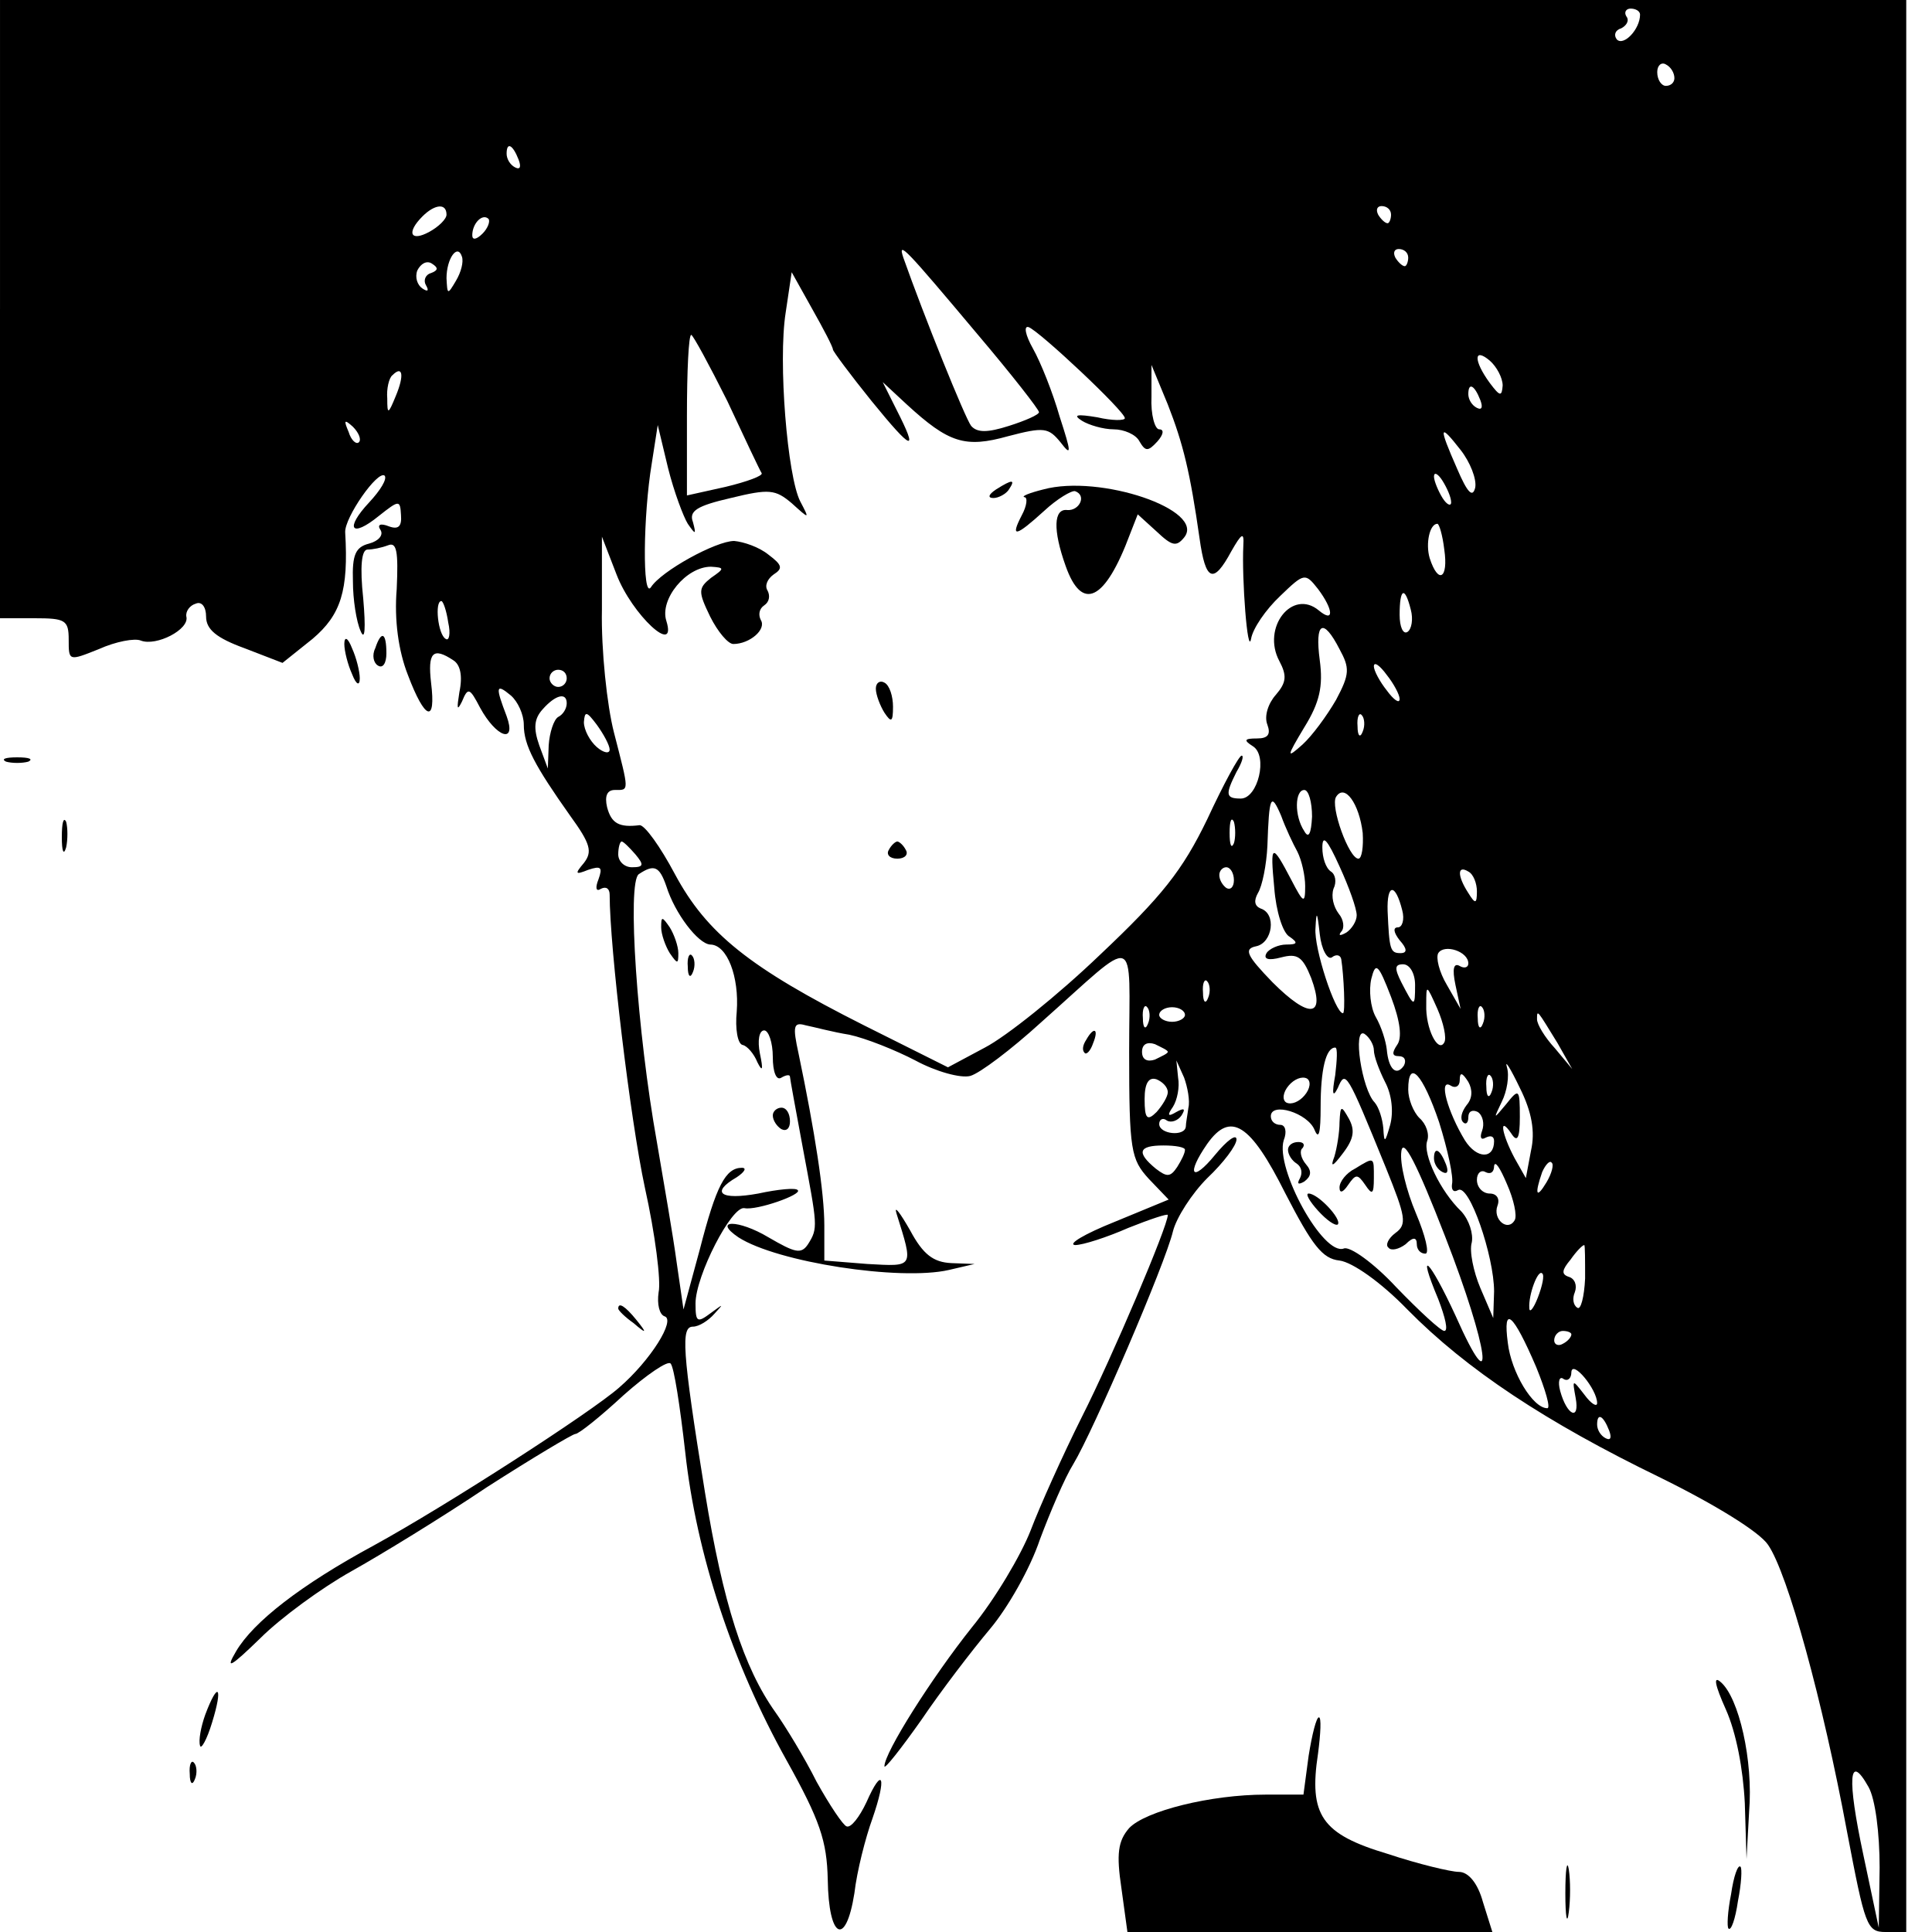 <?xml version="1.0" standalone="no"?>
<!DOCTYPE svg PUBLIC "-//W3C//DTD SVG 20010904//EN"
 "http://www.w3.org/TR/2001/REC-SVG-20010904/DTD/svg10.dtd">
<svg version="1.0" xmlns="http://www.w3.org/2000/svg"
 width="225pt" height="225pt" viewBox="0 0 225 225"
 preserveAspectRatio="xMidYMid meet">
<g transform="translate(0,225) scale(0.1,-0.1)"
fill="#000000" stroke="none">
<path d="M0 1890 l0 -360 40 0 c36 0 40 -2 40 -25 0 -25 0 -25 35 -11 20 9 42
13 49 10 18 -7 57 13 53 28 -1 6 4 13 11 15 7 3 12 -4 12 -15 0 -15 12 -25 45
-37 l44 -17 35 28 c33 28 42 56 38 124 -1 17 38 73 46 66 3 -4 -5 -17 -18 -31
-29 -31 -21 -42 11 -16 24 19 25 19 26 1 1 -13 -3 -17 -14 -13 -10 4 -14 2
-10 -4 4 -6 -2 -13 -13 -16 -16 -4 -20 -13 -19 -44 0 -21 4 -47 9 -58 5 -12 6
3 3 38 -4 37 -2 57 5 57 6 0 16 2 24 5 10 4 12 -7 10 -51 -3 -36 2 -72 13
-100 20 -53 33 -57 27 -9 -4 35 2 42 26 26 8 -5 11 -18 7 -37 -3 -19 -3 -23 3
-11 7 17 9 16 21 -7 19 -35 43 -43 31 -10 -13 34 -13 39 5 24 8 -7 15 -22 15
-34 0 -24 13 -48 54 -106 24 -33 26 -42 16 -55 -11 -13 -10 -14 5 -8 15 5 17
3 12 -11 -4 -10 -3 -15 3 -11 6 3 10 0 10 -7 0 -61 24 -262 41 -341 12 -54 19
-109 16 -122 -2 -14 1 -26 7 -28 13 -4 -16 -51 -53 -83 -33 -29 -202 -138
-286 -184 -85 -46 -140 -89 -160 -123 -13 -22 -7 -19 28 15 24 24 72 59 106
78 34 19 106 63 158 98 53 34 100 62 103 62 4 0 29 20 56 45 27 24 52 41 55
37 4 -4 11 -50 17 -103 13 -119 55 -246 118 -359 39 -70 47 -94 48 -139 1 -69
21 -79 31 -16 3 26 13 65 21 87 17 49 12 62 -7 19 -8 -17 -18 -30 -23 -28 -4
1 -20 25 -35 52 -14 28 -36 64 -48 81 -37 52 -61 127 -82 256 -27 167 -28 193
-14 193 7 0 18 7 25 15 11 12 11 12 -4 1 -16 -12 -18 -11 -18 11 0 32 42 114
57 111 14 -3 68 16 62 21 -2 3 -23 1 -46 -4 -44 -8 -56 1 -25 19 9 6 12 11 6
11 -19 0 -30 -21 -49 -95 l-19 -70 -8 55 c-4 30 -15 93 -23 140 -23 128 -35
303 -21 312 18 12 24 9 32 -14 10 -32 37 -67 51 -68 20 0 34 -38 31 -78 -2
-20 1 -38 7 -39 5 -1 13 -10 17 -20 6 -12 7 -9 3 10 -3 15 -1 27 5 27 5 0 10
-14 10 -31 0 -17 4 -28 10 -24 5 3 10 4 10 1 0 -2 7 -40 15 -83 17 -91 18 -93
6 -112 -8 -12 -15 -10 -46 8 -35 21 -66 21 -35 0 45 -29 188 -51 245 -38 l30
7 -27 1 c-21 1 -33 10 -48 38 -12 21 -19 30 -16 20 20 -64 21 -62 -34 -59
l-50 4 0 41 c0 38 -11 109 -30 200 -7 32 -6 37 8 33 10 -2 32 -8 51 -11 19 -4
54 -18 77 -30 24 -13 53 -21 64 -18 11 3 48 31 82 62 116 103 103 108 103 -34
0 -115 2 -125 23 -148 l23 -24 -63 -26 c-35 -14 -55 -26 -46 -27 9 0 37 9 62
20 25 10 46 17 46 15 0 -13 -65 -166 -100 -235 -22 -44 -49 -104 -60 -133 -11
-28 -41 -79 -68 -112 -47 -59 -102 -146 -102 -162 0 -4 19 20 43 54 23 34 59
81 80 106 21 25 47 71 58 104 12 32 29 72 39 88 23 38 107 233 116 271 4 16
22 44 40 62 19 18 34 38 34 45 0 7 -11 -1 -25 -18 -27 -33 -34 -23 -9 13 27
38 50 24 91 -58 31 -60 43 -76 63 -78 15 -2 48 -25 79 -57 69 -70 161 -131
295 -196 63 -31 115 -63 125 -78 23 -33 64 -183 92 -334 21 -110 23 -117 45
-117 l24 0 0 1125 0 1125 -1110 0 -1110 0 0 -360z m1910 343 c0 -17 -19 -37
-27 -29 -4 5 -2 11 5 13 6 3 10 9 6 14 -3 5 0 9 5 9 6 0 11 -3 11 -7z m40 -74
c0 -5 -4 -9 -10 -9 -5 0 -10 7 -10 16 0 8 5 12 10 9 6 -3 10 -10 10 -16z
m-1346 -95 c3 -8 2 -12 -4 -9 -6 3 -10 10 -10 16 0 14 7 11 14 -7z m-84 -64
c0 -5 -9 -14 -20 -20 -22 -12 -27 -1 -8 18 14 14 28 16 28 2z m1100 0 c0 -5
-2 -10 -4 -10 -3 0 -8 5 -11 10 -3 6 -1 10 4 10 6 0 11 -4 11 -10z m-1058 -22
c-7 -7 -12 -8 -12 -2 0 14 12 26 19 19 2 -3 -1 -11 -7 -17z m-31 -55 c-10 -17
-10 -16 -11 3 0 23 13 41 18 25 2 -6 -1 -18 -7 -28z m608 -63 c39 -46 71 -87
71 -90 0 -3 -16 -10 -35 -16 -25 -8 -37 -8 -44 0 -7 9 -55 128 -79 196 -7 21
3 10 87 -90z m501 90 c0 -5 -2 -10 -4 -10 -3 0 -8 5 -11 10 -3 6 -1 10 4 10 6
0 11 -4 11 -10z m-1138 -18 c-7 -2 -9 -9 -6 -14 4 -7 2 -8 -4 -4 -6 4 -9 13
-6 21 4 8 11 12 17 8 8 -5 7 -8 -1 -11z m468 -89 c0 -2 20 -29 45 -60 48 -59
55 -61 29 -10 l-16 32 28 -26 c49 -45 68 -51 118 -37 42 11 47 10 61 -7 13
-17 13 -13 -1 30 -8 28 -22 63 -31 79 -9 16 -11 27 -5 25 13 -5 112 -98 112
-106 0 -3 -15 -3 -32 1 -24 4 -29 3 -18 -4 8 -5 25 -10 37 -10 12 0 26 -6 30
-14 7 -12 10 -12 21 0 7 8 8 14 2 14 -5 0 -10 17 -9 38 l0 37 19 -46 c18 -46
26 -79 37 -156 7 -50 16 -54 37 -15 12 21 15 23 14 7 -2 -39 5 -130 9 -109 2
12 17 34 34 50 28 27 29 27 44 8 18 -24 19 -40 1 -25 -31 26 -67 -20 -46 -59
9 -17 8 -25 -4 -39 -9 -10 -14 -25 -10 -35 4 -11 1 -16 -12 -16 -15 0 -16 -2
-5 -9 18 -11 6 -61 -14 -61 -18 0 -18 5 -5 31 6 10 9 19 6 19 -3 0 -21 -33
-40 -74 -29 -60 -53 -90 -125 -158 -49 -47 -109 -95 -134 -108 l-43 -23 -98
49 c-133 67 -183 107 -220 176 -17 32 -35 57 -41 57 -24 -3 -33 2 -38 21 -3
13 0 20 9 20 17 0 17 -3 -1 67 -8 31 -15 96 -14 143 l0 85 17 -44 c18 -47 71
-96 58 -54 -8 25 23 63 52 63 16 -1 16 -2 0 -13 -15 -12 -15 -16 -1 -45 9 -18
21 -32 27 -32 19 0 39 17 32 28 -3 6 -2 13 4 17 6 4 7 11 4 17 -4 6 0 14 7 19
11 7 10 11 -6 23 -11 9 -29 15 -40 16 -21 0 -85 -35 -97 -54 -10 -14 -9 84 1
144 l7 45 12 -50 c7 -28 18 -57 23 -65 9 -13 10 -13 6 2 -5 13 5 19 44 28 45
11 52 10 71 -6 21 -19 21 -19 10 2 -15 29 -26 163 -17 220 l7 47 24 -43 c13
-23 24 -44 24 -47z m-123 -60 c20 -43 38 -81 40 -84 2 -3 -17 -10 -42 -16
l-45 -10 0 93 c0 52 2 94 5 94 2 0 21 -35 42 -77z m903 18 c-1 -13 -3 -13 -15
3 -19 26 -19 42 0 26 8 -7 15 -20 15 -29z m-1289 -12 c-9 -22 -10 -22 -10 -3
-1 11 2 24 6 27 12 12 14 0 4 -24z m1263 -5 c3 -8 2 -12 -4 -9 -6 3 -10 10
-10 16 0 14 7 11 14 -7z m-1306 -49 c-3 -3 -9 2 -12 12 -6 14 -5 15 5 6 7 -7
10 -15 7 -18z m1300 -53 c-3 -12 -9 -6 -21 22 -22 50 -21 54 4 22 11 -14 19
-34 17 -44z m-28 -17 c0 -5 -5 -3 -10 5 -5 8 -10 20 -10 25 0 6 5 3 10 -5 5
-8 10 -19 10 -25z m-8 -55 c5 -34 -7 -41 -17 -10 -5 17 0 40 9 40 2 0 6 -13 8
-30z m-39 -70 c3 -11 1 -23 -4 -26 -5 -3 -9 6 -9 20 0 31 6 34 13 6z m-1121
-15 c3 -13 1 -22 -3 -19 -9 5 -13 44 -5 44 2 0 6 -11 8 -25z m1038 -31 c12
-22 12 -29 -4 -59 -11 -19 -28 -42 -39 -52 -19 -17 -19 -15 2 20 18 29 22 48
18 78 -6 45 4 50 23 13z m70 -58 c0 -6 -7 -1 -15 10 -8 10 -15 23 -15 28 0 6
7 1 15 -10 8 -10 15 -23 15 -28z m-970 24 c0 -5 -4 -10 -10 -10 -5 0 -10 5
-10 10 0 6 5 10 10 10 6 0 10 -4 10 -10z m0 -29 c0 -6 -4 -13 -10 -16 -5 -3
-10 -18 -11 -33 l-1 -27 -10 27 c-7 20 -6 31 4 42 15 17 28 20 28 7z m50 -54
c0 -5 -7 -4 -15 3 -8 7 -15 20 -15 29 1 13 3 13 15 -3 8 -11 15 -24 15 -29z
m877 21 c-3 -8 -6 -5 -6 6 -1 11 2 17 5 13 3 -3 4 -12 1 -19z m-59 -99 c-1
-20 -4 -26 -9 -17 -12 18 -11 48 0 48 5 0 9 -14 9 -31z m59 -19 c1 -16 -1 -30
-5 -30 -11 0 -33 61 -26 72 10 16 27 -8 31 -42z m-76 -22 c5 -10 9 -28 9 -40
0 -21 -2 -20 -16 7 -23 44 -25 43 -20 -9 2 -27 10 -53 18 -57 10 -7 9 -9 -4
-9 -9 0 -20 -5 -23 -10 -4 -7 2 -9 17 -5 19 5 25 1 35 -24 17 -46 -2 -48 -45
-5 -30 31 -34 39 -19 42 19 4 24 38 5 44 -7 3 -8 9 -3 18 5 8 10 33 11 55 2
58 4 63 16 35 5 -14 14 -33 19 -42z m-74 10 c-3 -7 -5 -2 -5 12 0 14 2 19 5
13 2 -7 2 -19 0 -25z m143 -84 c0 -7 -6 -16 -12 -20 -7 -4 -10 -4 -6 1 4 4 3
14 -3 21 -6 8 -9 20 -6 29 4 8 2 17 -3 20 -6 4 -10 16 -10 28 0 16 6 9 20 -22
11 -24 20 -49 20 -57z m-840 71 c10 -12 10 -15 -4 -15 -9 0 -16 7 -16 15 0 8
2 15 4 15 2 0 9 -7 16 -15z m697 -30 c0 -8 -4 -12 -9 -9 -4 3 -8 9 -8 15 0 5
4 9 8 9 5 0 9 -7 9 -15z m283 -13 c0 -15 -2 -15 -10 -2 -13 20 -13 33 0 25 6
-3 10 -14 10 -23z m-87 -22 c3 -11 0 -20 -5 -20 -6 0 -5 -6 2 -15 9 -10 9 -15
1 -15 -12 0 -13 4 -15 49 -1 32 9 33 17 1z m-82 -55 c5 4 10 3 11 -2 3 -19 5
-63 2 -63 -9 0 -34 76 -32 99 1 21 2 20 5 -7 2 -18 9 -30 14 -27z m159 -7 c0
-5 -5 -6 -10 -3 -7 4 -9 -3 -5 -22 l6 -28 -16 28 c-9 15 -13 32 -10 37 7 11
35 2 35 -12z m-83 -95 c-6 -9 -6 -13 2 -13 7 0 9 -5 6 -11 -9 -13 -18 -4 -20
19 -1 9 -6 26 -13 38 -6 11 -8 31 -5 44 5 20 8 18 23 -21 11 -29 13 -48 7 -56z
m21 70 c0 -27 -1 -26 -16 3 -8 16 -8 21 2 21 8 0 14 -11 14 -24z m-241 -15
c-3 -8 -6 -5 -6 6 -1 11 2 17 5 13 3 -3 4 -12 1 -19z m275 -52 c-7 -13 -22 16
-21 44 0 24 0 24 13 -5 7 -16 11 -34 8 -39z m-345 22 c-3 -8 -6 -5 -6 6 -1 11
2 17 5 13 3 -3 4 -12 1 -19z m43 10 c0 -4 -7 -8 -15 -8 -8 0 -15 4 -15 8 0 5
7 9 15 9 8 0 15 -4 15 -9z m347 -10 c-3 -8 -6 -5 -6 6 -1 11 2 17 5 13 3 -3 4
-12 1 -19z m87 -23 l17 -30 -20 24 c-12 13 -21 28 -21 34 0 12 0 11 24 -28z
m-214 -8 c0 -7 6 -23 13 -37 8 -15 10 -35 6 -50 -6 -21 -7 -22 -8 -4 -1 11 -5
24 -10 30 -15 15 -26 88 -12 80 6 -4 11 -13 11 -19z m-240 -2 c0 -2 -7 -5 -15
-9 -9 -3 -15 0 -15 9 0 9 6 12 15 9 8 -4 15 -7 15 -9z m195 -27 c-4 -22 -3
-27 3 -15 9 21 10 20 56 -93 23 -57 25 -66 11 -76 -8 -6 -12 -14 -8 -17 3 -4
12 -2 20 4 9 9 13 8 13 0 0 -6 4 -11 10 -11 5 0 0 21 -11 47 -11 26 -19 58
-17 72 2 17 18 -14 51 -99 51 -131 60 -200 12 -92 -30 65 -46 81 -20 19 8 -21
12 -37 7 -37 -4 0 -29 23 -56 51 -26 28 -54 48 -61 45 -24 -9 -80 93 -70 126
4 10 2 18 -4 18 -6 0 -11 4 -11 10 0 17 43 4 51 -16 5 -12 7 -3 7 27 0 43 6
69 17 69 3 0 2 -15 0 -32z m228 -88 l-6 -32 -13 23 c-15 28 -19 51 -4 29 7
-11 10 -6 10 19 0 33 -1 34 -16 15 -15 -18 -15 -18 -5 3 6 12 9 30 6 40 -3 10
4 -1 15 -24 14 -28 18 -51 13 -73z m-399 50 c-1 -8 -3 -18 -3 -22 -1 -12 -31
-9 -31 3 0 5 4 8 9 4 5 -3 13 0 17 6 5 8 3 9 -6 4 -10 -6 -11 -4 -4 6 5 8 8
23 6 34 l-2 20 9 -20 c4 -11 7 -27 5 -35z m-24 18 c0 -5 -6 -15 -13 -23 -11
-11 -14 -8 -14 15 0 19 5 26 14 23 7 -3 13 -9 13 -15z m159 -4 c-6 -7 -15 -11
-21 -8 -5 3 -4 12 3 20 6 7 15 11 21 8 5 -3 4 -12 -3 -20z m157 -31 c10 -32
17 -64 15 -72 -1 -7 2 -10 7 -7 13 8 42 -77 42 -118 l-1 -31 -15 35 c-8 19
-13 43 -10 53 2 10 -3 26 -12 36 -25 24 -45 67 -40 82 3 8 -1 20 -9 27 -7 7
-13 22 -13 33 0 37 17 18 36 -38z m32 20 c-6 -8 -8 -16 -4 -20 3 -3 6 -1 6 6
0 7 5 9 11 6 6 -4 8 -14 5 -22 -3 -8 -1 -11 4 -8 6 3 10 2 10 -4 0 -21 -20
-21 -34 1 -20 33 -31 72 -17 64 6 -4 11 -1 11 6 0 10 3 9 10 -2 5 -9 5 -19 -2
-27z m29 15 c-3 -8 -6 -5 -6 6 -1 11 2 17 5 13 3 -3 4 -12 1 -19z m-357 -67
c0 -4 -4 -12 -9 -20 -8 -12 -12 -12 -25 -2 -23 19 -20 27 9 27 14 0 25 -2 25
-5z m384 -82 c-8 -14 -26 1 -20 17 3 8 -1 14 -9 14 -8 0 -15 7 -15 16 0 8 5
12 10 9 6 -3 10 0 10 7 1 7 7 -2 15 -21 8 -18 12 -37 9 -42z m37 44 c-12 -20
-14 -14 -5 12 4 9 9 14 11 11 3 -2 0 -13 -6 -23z m45 -112 c-1 -21 -5 -37 -9
-34 -5 3 -6 11 -3 18 3 8 0 16 -7 18 -9 3 -8 8 2 20 7 10 14 17 16 17 1 0 1
-18 1 -39z m-55 -22 c-5 -13 -10 -19 -10 -12 -1 15 10 45 15 40 3 -2 0 -15 -5
-28z m-2 -81 c11 -27 17 -48 13 -48 -17 0 -42 42 -46 76 -6 45 6 35 33 -28z
m41 38 c0 -3 -4 -8 -10 -11 -5 -3 -10 -1 -10 4 0 6 5 11 10 11 6 0 10 -2 10
-4z m30 -80 c0 -5 -7 -1 -15 10 -14 18 -14 18 -10 -4 5 -27 -10 -21 -18 8 -3
11 -1 18 4 14 5 -3 9 1 9 8 1 15 30 -20 30 -36z m14 -32 c3 -8 2 -12 -4 -9 -6
3 -10 10 -10 16 0 14 7 11 14 -7z m315 -509 l-1 -70 -18 85 c-19 89 -17 120 6
79 8 -14 13 -54 13 -94z"/>
<path d="M1160 1680 c-9 -6 -10 -10 -3 -10 6 0 15 5 18 10 8 12 4 12 -15 0z"/>
<path d="M1215 1680 c-16 -4 -26 -8 -22 -9 4 0 3 -10 -3 -21 -14 -27 -7 -25
26 5 15 14 32 24 36 23 14 -5 5 -23 -9 -22 -16 2 -17 -23 -2 -65 19 -54 46
-41 75 37 l9 23 22 -20 c18 -17 23 -18 32 -7 26 32 -98 74 -164 56z"/>
<path d="M1020 1448 c0 -7 5 -20 10 -28 8 -12 10 -11 10 7 0 12 -4 25 -10 28
-5 3 -10 0 -10 -7z"/>
<path d="M1035 1260 c-3 -5 1 -10 10 -10 9 0 13 5 10 10 -3 6 -8 10 -10 10 -2
0 -7 -4 -10 -10z"/>
<path d="M1560 943 c0 -12 -3 -30 -6 -40 -5 -13 -2 -12 10 4 13 17 14 27 7 40
-9 16 -10 16 -11 -4z"/>
<path d="M1500 911 c0 -6 5 -13 10 -16 6 -4 7 -11 4 -17 -4 -7 -2 -8 5 -4 8 6
9 12 2 20 -6 7 -8 16 -4 19 3 4 1 7 -5 7 -7 0 -12 -4 -12 -9z"/>
<path d="M1578 889 c-10 -5 -18 -15 -18 -22 0 -7 4 -6 10 3 9 13 11 13 20 0 8
-12 10 -11 10 8 0 25 1 25 -22 11z"/>
<path d="M1535 840 c10 -11 20 -18 23 -16 5 6 -23 36 -34 36 -4 0 1 -9 11 -20z"/>
<path d="M1670 901 c0 -6 4 -13 10 -16 6 -3 7 1 4 9 -7 18 -14 21 -14 7z"/>
<path d="M401 1500 c0 -8 4 -24 9 -35 5 -13 9 -14 9 -5 0 8 -4 24 -9 35 -5 13
-9 14 -9 5z"/>
<path d="M437 1495 c-4 -8 -2 -17 3 -20 6 -4 10 3 10 14 0 25 -6 27 -13 6z"/>
<path d="M7 1363 c7 -2 19 -2 26 0 6 3 1 5 -13 5 -14 0 -19 -2 -13 -5z"/>
<path d="M72 1275 c0 -16 2 -22 5 -12 2 9 2 23 0 30 -3 6 -5 -1 -5 -18z"/>
<path d="M770 1170 c0 -8 5 -22 10 -30 9 -13 10 -13 10 0 0 8 -5 22 -10 30 -9
13 -10 13 -10 0z"/>
<path d="M801 1124 c0 -11 3 -14 6 -6 3 7 2 16 -1 19 -3 4 -6 -2 -5 -13z"/>
<path d="M1265 1039 c-4 -6 -5 -12 -2 -15 2 -3 7 2 10 11 7 17 1 20 -8 4z"/>
<path d="M900 951 c0 -6 5 -13 10 -16 6 -3 10 1 10 9 0 9 -4 16 -10 16 -5 0
-10 -4 -10 -9z"/>
<path d="M720 726 c0 -2 8 -10 18 -17 15 -13 16 -12 3 4 -13 16 -21 21 -21 13z"/>
<path d="M2010 259 c12 -27 20 -69 22 -109 l2 -65 3 55 c5 60 -12 133 -33 151
-9 8 -7 -3 6 -32z"/>
<path d="M239 253 c-5 -14 -8 -30 -6 -36 1 -5 8 7 14 27 13 42 7 49 -8 9z"/>
<path d="M1524 205 l-6 -45 -44 0 c-64 0 -140 -19 -159 -39 -13 -15 -15 -30
-9 -70 l7 -51 212 0 213 0 -11 35 c-6 22 -17 35 -28 35 -9 0 -47 9 -83 21 -77
23 -92 45 -81 117 3 23 4 42 1 42 -3 0 -8 -20 -12 -45z"/>
<path d="M221 184 c0 -11 3 -14 6 -6 3 7 2 16 -1 19 -3 4 -6 -2 -5 -13z"/>
<path d="M1823 45 c0 -27 2 -38 4 -22 2 15 2 37 0 50 -2 12 -4 0 -4 -28z"/>
<path d="M2016 44 c-4 -20 -5 -38 -3 -40 3 -3 8 11 11 32 4 20 5 38 3 40 -3 3
-8 -11 -11 -32z"/>
</g>
</svg>
